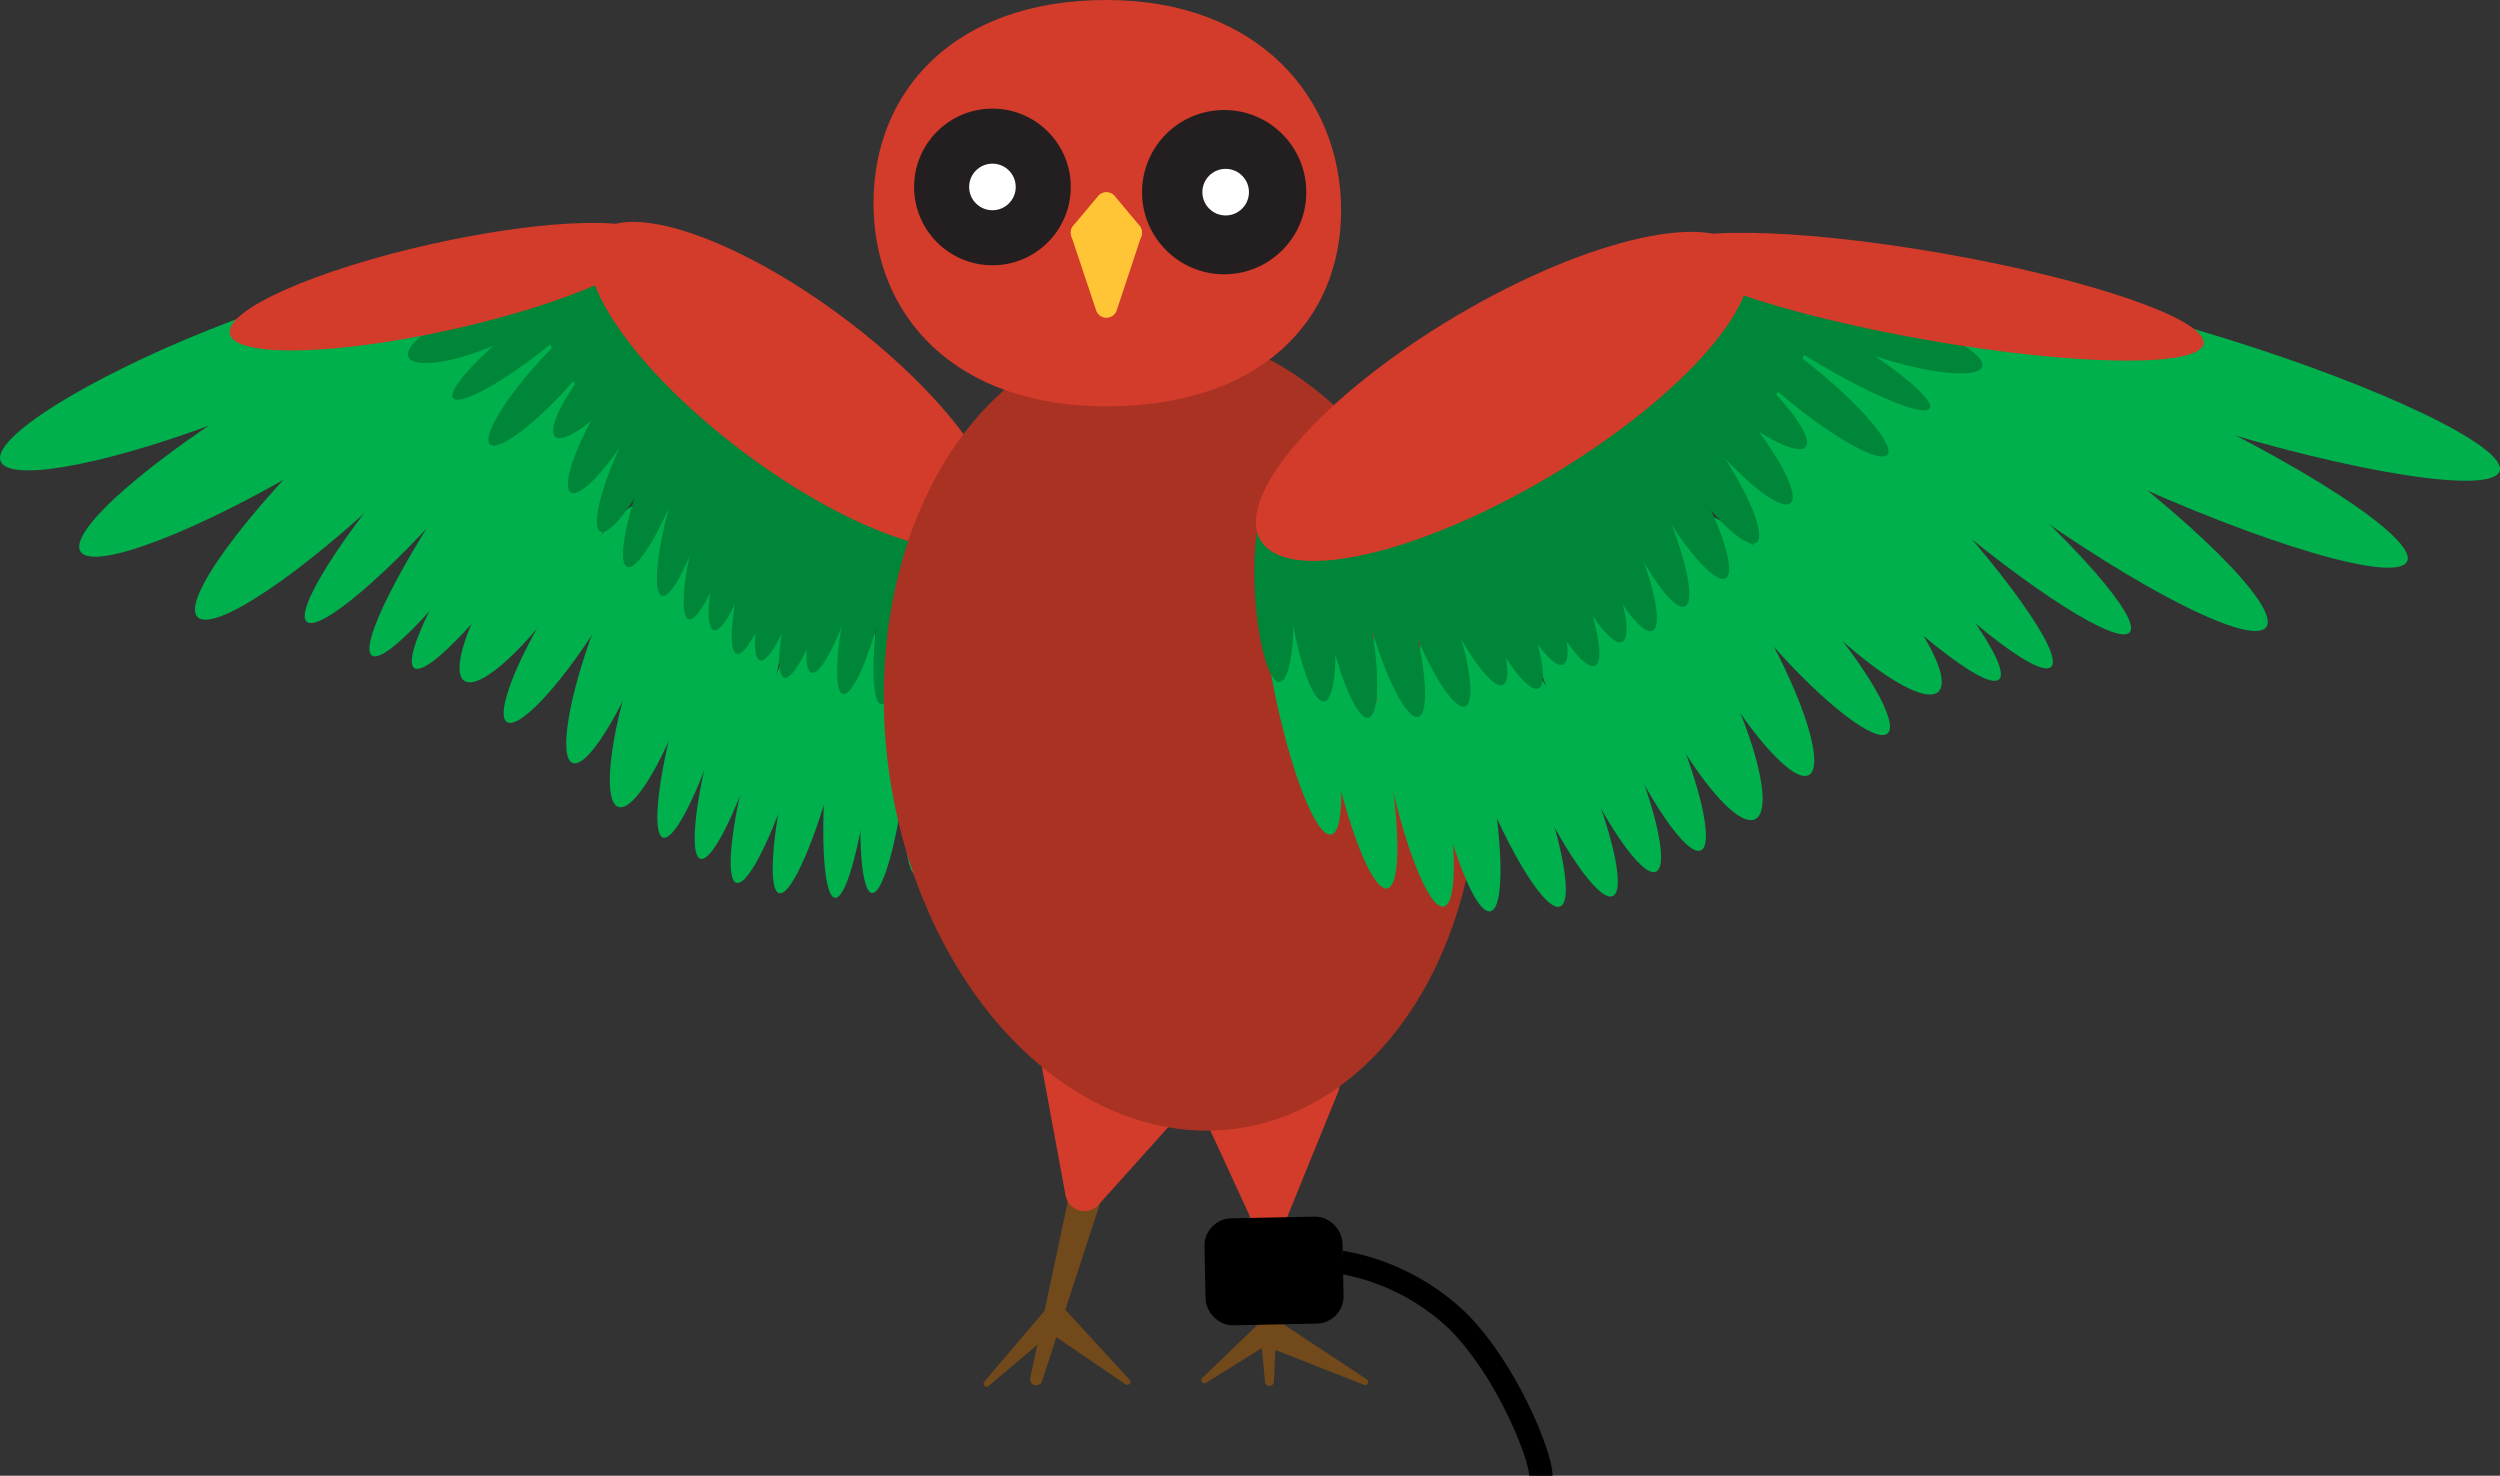 <svg xmlns="http://www.w3.org/2000/svg" viewBox="0 0 322.01 190.08"><rect x="0" y="0" width="322.01" height="190.08" fill="#333333" stroke="none"/><defs><style>.cls-1{fill:#00b04c;}.cls-2{fill:#008639;}.cls-3{fill:#d33b2a;}.cls-4{fill:#fffe54;}.cls-5{fill:#71491a;}.cls-6{fill:#a93223;}.cls-7{fill:#231f20;}.cls-8{fill:#fff;}.cls-9{fill:#ffc536;}.cls-10,.cls-11{stroke:#000;stroke-miterlimit:10;stroke-width:3px;}.cls-11{fill:none;}</style></defs><g id="torso"><g id="back_wing" data-name="back wing"><g id="light_inner" data-name="light inner"><ellipse class="cls-1" cx="125.28" cy="86.69" rx="19.18" ry="2.85" transform="translate(26.59 202.75) rotate(-84.31)"/><ellipse class="cls-1" cx="119.91" cy="93.61" rx="19.18" ry="2.85" transform="translate(14.87 203.64) rotate(-84.31)"/><ellipse class="cls-1" cx="114.23" cy="95.94" rx="19.18" ry="2.85" transform="translate(7.43 200.09) rotate(-84.31)"/><ellipse class="cls-1" cx="109.46" cy="96.56" rx="19.18" ry="2.85" transform="translate(2.52 195.9) rotate(-84.31)"/><ellipse class="cls-1" cx="85.29" cy="86.79" rx="18.05" ry="3.9" transform="translate(-23.8 140.69) rotate(-71.79)"/><ellipse class="cls-1" cx="104.88" cy="97.15" rx="18.46" ry="2.96" transform="translate(-14.99 175.06) rotate(-75.83)"/><ellipse class="cls-1" cx="99.98" cy="96.2" rx="18.25" ry="2.99" transform="translate(-20.42 165.14) rotate(-73.69)"/><ellipse class="cls-1" cx="95.34" cy="93.09" rx="18.25" ry="2.99" transform="translate(-20.77 158.46) rotate(-73.69)"/><ellipse class="cls-1" cx="90.54" cy="90.37" rx="18.25" ry="2.99" transform="translate(-21.62 151.89) rotate(-73.69)"/><ellipse class="cls-1" cx="80.08" cy="81.65" rx="17.79" ry="3.57" transform="translate(-24.7 127.48) rotate(-69.18)"/><ellipse class="cls-1" cx="74.18" cy="78.91" rx="16.66" ry="3.28" transform="translate(-32.13 99.56) rotate(-57.76)"/><ellipse class="cls-1" cx="70.23" cy="72.29" rx="18.6" ry="4.39" transform="translate(-29 89.93) rotate(-55.91)"/><ellipse class="cls-1" cx="29.15" cy="47.79" rx="31.3" ry="5.76" transform="translate(-15.66 14.24) rotate(-21.79)"/><ellipse class="cls-1" cx="37.81" cy="54.54" rx="32.02" ry="5.63" transform="translate(-22.67 27.22) rotate(-30.96)"/><ellipse class="cls-1" cx="47.28" cy="58.46" rx="30.31" ry="5.36" transform="translate(-27.32 49.08) rotate(-43.87)"/><ellipse class="cls-1" cx="56.28" cy="60.77" rx="25.57" ry="3.91" transform="translate(-26.51 63.4) rotate(-49.01)"/><ellipse class="cls-1" cx="62.98" cy="62.73" rx="26.43" ry="3.78" transform="translate(-24.47 78.66) rotate(-55.21)"/><ellipse class="cls-1" cx="68.43" cy="64.34" rx="26.43" ry="3.78" transform="translate(-23.45 83.83) rotate(-55.21)"/></g><g id="dark_inner" data-name="dark inner"><ellipse class="cls-2" cx="127.38" cy="75.11" rx="1.94" ry="11.08" transform="translate(-0.75 1.29) rotate(-0.58)"/><ellipse class="cls-2" cx="123.66" cy="75.3" rx="13.43" ry="2.21" transform="translate(42.96 195.51) rotate(-87.47)"/><ellipse class="cls-2" cx="119.92" cy="77.56" rx="13.29" ry="2.23" transform="translate(31 189.31) rotate(-84.38)"/><ellipse class="cls-2" cx="115.54" cy="77.76" rx="13.11" ry="2.26" transform="translate(20.69 179.73) rotate(-81.02)"/><ellipse class="cls-2" cx="111.51" cy="76.88" rx="12.85" ry="2.31" transform="translate(11.25 167.95) rotate(-76.83)"/><ellipse class="cls-2" cx="108.06" cy="74.5" rx="12.65" ry="2.34" transform="translate(6.41 157.54) rotate(-73.83)"/><ellipse class="cls-2" cx="104.43" cy="74.98" rx="12.65" ry="2.34" transform="matrix(0.28, -0.96, 0.96, 0.28, 3.34, 154.39)"/><ellipse class="cls-2" cx="101.43" cy="72.93" rx="12.65" ry="2.34" transform="translate(3.14 150.04) rotate(-73.84)"/><ellipse class="cls-2" cx="98.43" cy="72.07" rx="12.65" ry="2.34" transform="translate(1.79 146.53) rotate(-73.83)"/><ellipse class="cls-2" cx="92.23" cy="67.6" rx="12.65" ry="2.34" transform="translate(1.62 137.36) rotate(-73.83)"/><ellipse class="cls-2" cx="95.46" cy="69.01" rx="12.65" ry="2.34" transform="translate(2.59 141.48) rotate(-73.83)"/><ellipse class="cls-2" cx="88.7" cy="64.48" rx="12.65" ry="2.34" transform="matrix(0.28, -0.96, 0.96, 0.28, 2.07, 131.71)"/><ellipse class="cls-2" cx="85.17" cy="61.51" rx="12.32" ry="2.4" transform="translate(-2.64 119.18) rotate(-69.13)"/><ellipse class="cls-2" cx="82.51" cy="57.67" rx="11.99" ry="2.47" transform="translate(-5.14 107.18) rotate(-64.41)"/><ellipse class="cls-2" cx="79.48" cy="53.46" rx="11.63" ry="2.55" transform="translate(-7.13 94.36) rotate(-59.21)"/><ellipse class="cls-2" cx="78.68" cy="47.85" rx="11.04" ry="2.68" transform="translate(-8.72 76.86) rotate(-49.67)"/><ellipse class="cls-2" cx="71.22" cy="48.29" rx="12.08" ry="2.49" transform="translate(-12.38 68.66) rotate(-47.83)"/><ellipse class="cls-2" cx="68.34" cy="43.5" rx="12.66" ry="2.26" transform="translate(-12.3 51.28) rotate(-37.99)"/><ellipse class="cls-2" cx="61.84" cy="42.2" rx="9.97" ry="2.81" transform="translate(-11.33 26.37) rotate(-22.1)"/><ellipse class="cls-2" cx="98.82" cy="54.67" rx="12.82" ry="34.5" transform="translate(-1.5 106.55) rotate(-56.3)"/></g><ellipse id="outer_part" data-name="outer part" class="cls-3" cx="102.27" cy="49.63" rx="10.79" ry="32" transform="matrix(0.6, -0.8, 0.8, 0.6, 1.21, 101.67)"/><ellipse id="outer_part-2" data-name="outer part" class="cls-3" cx="56.94" cy="36.92" rx="28" ry="5.66" transform="translate(-6.66 13.25) rotate(-12.54)"/></g></g><g id="beak"><path class="cls-4" d="M143.59,40.14l3.21-9.58a1.4,1.4,0,0,0-1.32-1.84h-6.42a1.4,1.4,0,0,0-1.32,1.84L141,40.14A1.39,1.39,0,0,0,143.59,40.14Z"/><path class="cls-4" d="M141.2,25.37,138,29.2a1.4,1.4,0,0,0,1.07,2.29h6.4a1.4,1.4,0,0,0,1.07-2.29l-3.2-3.83A1.4,1.4,0,0,0,141.2,25.37Z"/><path class="cls-5" d="M134.23,177.87l7.36-22.57a.79.79,0,0,0-.46-1l-2.36-.92a.8.8,0,0,0-1.06.58l-5,23.47A.79.79,0,0,0,134.23,177.87Z"/><path class="cls-5" d="M127.31,178.55l9-7.6a.41.41,0,0,0,.05-.56l-1.22-1.53a.4.4,0,0,0-.62,0L126.75,178A.4.4,0,0,0,127.31,178.55Z"/><path class="cls-5" d="M145.52,177.73l-8.39-9.12a.4.4,0,0,0-.63.06L135,171.05a.41.41,0,0,0,.12.55l9.9,6.73A.4.4,0,0,0,145.52,177.73Z"/><path class="cls-5" d="M164.08,178.05l1-21a.57.57,0,0,0-.53-.6l-3-.21a.58.58,0,0,0-.61.63l2,21.16A.58.58,0,0,0,164.08,178.05Z"/><path class="cls-5" d="M155.37,178.1l9.54-5.95a.39.39,0,0,0,.14-.54l-1.18-2.09a.41.41,0,0,0-.63-.1l-8.36,8.05A.4.4,0,0,0,155.37,178.1Z"/><path class="cls-5" d="M176.11,177.71l-12.1-8a.4.4,0,0,0-.6.22l-.89,2.87a.4.4,0,0,0,.23.49l13,5.1A.4.4,0,0,0,176.11,177.71Z"/><path class="cls-3" d="M141.47,155.21,152,143.48a2.46,2.46,0,0,0-1-4L137.47,135a2.46,2.46,0,0,0-3.21,2.77l3,16.27A2.46,2.46,0,0,0,141.47,155.21Z"/><path class="cls-3" d="M165.7,157l6.64-16.31a2.46,2.46,0,0,0-2.21-3.39l-14.34-.42a2.46,2.46,0,0,0-2.31,3.49l7.71,16.73A2.46,2.46,0,0,0,165.7,157Z"/><ellipse id="body" class="cls-6" cx="152.18" cy="94.09" rx="38.05" ry="51.77" transform="translate(-11.45 21.72) rotate(-7.87)"/><path class="cls-3" d="M172.74,27.08c0,14.45-10.65,25.26-30.23,25.26s-30-11.72-30-26.17S122.93,0,142.51,0,172.74,12.63,172.74,27.08Z"/><circle id="left_eye" data-name="left eye" class="cls-7" cx="127.83" cy="24.08" r="10.09"/><circle id="right_eye" data-name="right eye" class="cls-7" cx="157.68" cy="24.75" r="10.58"/><circle class="cls-8" cx="127.83" cy="24.08" r="3"/><circle class="cls-8" cx="157.87" cy="24.75" r="3"/><path class="cls-9" d="M143.83,40,147,30.43a1.39,1.39,0,0,0-1.32-1.83H139.3A1.39,1.39,0,0,0,138,30.43l3.2,9.59A1.4,1.4,0,0,0,143.83,40Z"/><path class="cls-9" d="M141.44,25.25l-3.2,3.82a1.4,1.4,0,0,0,1.07,2.29h6.39a1.4,1.4,0,0,0,1.08-2.29l-3.2-3.82A1.39,1.39,0,0,0,141.44,25.25Z"/></g><g id="front_wing" data-name="front wing"><g id="light_inner-2" data-name="light inner"><ellipse class="cls-1" cx="167.58" cy="88.33" rx="3.51" ry="19.56" transform="translate(-14.2 35.02) rotate(-11.45)"/><ellipse class="cls-1" cx="174.8" cy="95.27" rx="3.51" ry="19.56" transform="translate(-15.43 36.59) rotate(-11.45)"/><ellipse class="cls-1" cx="182.07" cy="97.61" rx="3.51" ry="19.56" transform="translate(-15.75 38.08) rotate(-11.45)"/><ellipse class="cls-1" cx="188.08" cy="98.22" rx="3.51" ry="19.56" transform="translate(-15.75 39.28) rotate(-11.45)"/><ellipse class="cls-1" cx="217.54" cy="88.37" rx="4.62" ry="19.15" transform="translate(-16.58 106.27) rotate(-26.48)"/><ellipse class="cls-1" cx="193.85" cy="98.82" rx="3.56" ry="19.3" transform="translate(-22.75 78.18) rotate(-21.57)"/><ellipse class="cls-1" cx="199.89" cy="97.85" rx="3.57" ry="19.23" transform="translate(-22.52 89.92) rotate(-24.04)"/><ellipse class="cls-1" cx="205.46" cy="94.72" rx="3.57" ry="19.23" transform="translate(-20.76 91.91) rotate(-24.04)"/><ellipse class="cls-1" cx="211.25" cy="91.98" rx="3.57" ry="19.23" transform="translate(-19.15 94.03) rotate(-24.04)"/><ellipse class="cls-1" cx="223.67" cy="83.2" rx="4.18" ry="19.06" transform="translate(-12.11 120.02) rotate(-29.28)"/><ellipse class="cls-1" cx="230.83" cy="80.44" rx="3.67" ry="18.68" transform="translate(4.16 171.94) rotate(-41.2)"/><ellipse class="cls-1" cx="235.27" cy="73.78" rx="4.88" ry="21.02" transform="translate(13.37 181.29) rotate(-43.26)"/><ellipse class="cls-1" cx="284.76" cy="49.09" rx="5.81" ry="38.96" transform="translate(153.39 306.47) rotate(-72.74)"/><ellipse class="cls-1" cx="274.44" cy="55.89" rx="5.78" ry="39.2" transform="translate(108.87 281.79) rotate(-65.27)"/><ellipse class="cls-1" cx="262.91" cy="59.84" rx="5.7" ry="35.76" transform="translate(60.52 238) rotate(-54.18)"/><ellipse class="cls-1" cx="251.83" cy="62.18" rx="4.24" ry="29.63" transform="translate(40.75 212.94) rotate(-49.41)"/><ellipse class="cls-1" cx="243.61" cy="64.16" rx="4.2" ry="29.91" transform="translate(22.66 185.18) rotate(-43.46)"/><ellipse class="cls-1" cx="236.92" cy="65.78" rx="4.2" ry="29.91" transform="translate(19.71 181.01) rotate(-43.46)"/></g><g id="dark_inner-2" data-name="dark inner"><ellipse class="cls-2" cx="164.09" cy="76.69" rx="2.42" ry="11.16" transform="translate(-4.66 10.88) rotate(-3.74)"/><ellipse class="cls-2" cx="168.75" cy="76.88" rx="2.74" ry="13.6" transform="translate(-8.69 23.01) rotate(-7.61)"/><ellipse class="cls-2" cx="173.59" cy="79.14" rx="2.75" ry="13.55" transform="translate(-12.23 35.92) rotate(-11.41)"/><ellipse class="cls-2" cx="179.08" cy="79.34" rx="2.76" ry="13.48" transform="translate(-14.7 50.79) rotate(-15.51)"/><ellipse class="cls-2" cx="184.04" cy="78.45" rx="2.78" ry="13.39" transform="translate(-15.82 69.41) rotate(-20.5)"/><ellipse class="cls-2" cx="188.17" cy="76.05" rx="2.79" ry="13.32" transform="translate(-14.67 83.06) rotate(-23.99)"/><ellipse class="cls-2" cx="192.75" cy="76.52" rx="2.79" ry="13.32" transform="translate(-14.46 84.97) rotate(-23.99)"/><ellipse class="cls-2" cx="196.35" cy="74.46" rx="2.79" ry="13.32" transform="matrix(0.91, -0.41, 0.41, 0.91, -13.32, 86.22)"/><ellipse class="cls-2" cx="200.03" cy="73.6" rx="2.79" ry="13.32" transform="translate(-12.65 87.67) rotate(-23.99)"/><ellipse class="cls-2" cx="207.43" cy="69.1" rx="2.79" ry="13.32" transform="translate(-10.18 90.29) rotate(-23.99)"/><ellipse class="cls-2" cx="203.51" cy="70.52" rx="2.79" ry="13.32" transform="translate(-11.09 88.82) rotate(-23.99)"/><ellipse class="cls-2" cx="211.61" cy="65.96" rx="2.79" ry="13.32" transform="translate(-8.54 91.72) rotate(-23.99)"/><ellipse class="cls-2" cx="215.8" cy="62.97" rx="2.82" ry="13.21" transform="translate(-3.21 113.65) rotate(-29.3)"/><ellipse class="cls-2" cx="218.83" cy="59.1" rx="2.84" ry="13.09" transform="translate(4.93 134.12) rotate(-34.44)"/><ellipse class="cls-2" cx="222.31" cy="54.86" rx="2.87" ry="12.97" transform="translate(16.54 155.3) rotate(-39.88)"/><ellipse class="cls-2" cx="222.89" cy="49.23" rx="2.91" ry="12.77" transform="translate(40.06 185.88) rotate(-49.23)"/><ellipse class="cls-2" cx="232.23" cy="49.66" rx="2.68" ry="14.06" transform="translate(46.77 197.98) rotate(-50.72)"/><ellipse class="cls-2" cx="235.48" cy="44.84" rx="2.36" ry="15.22" transform="translate(76.84 224.55) rotate(-59.35)"/><ellipse class="cls-2" cx="243.5" cy="43.52" rx="2.84" ry="12.4" transform="translate(129.44 263.02) rotate(-72.68)"/><ellipse class="cls-2" cx="198.23" cy="56.11" rx="39.6" ry="14.02" transform="translate(-3.61 97.38) rotate(-27.36)"/></g><ellipse id="outer_part-3" data-name="outer part" class="cls-3" cx="193.54" cy="51.05" rx="36.27" ry="11.96" transform="translate(1.08 106.04) rotate(-30.72)"/><ellipse id="outer_part-4" data-name="outer part" class="cls-3" cx="249.22" cy="38.21" rx="5.67" ry="35.12" transform="translate(168.66 277.13) rotate(-80.08)"/></g><g id="new_tag" data-name="new tag"><rect class="cls-10" x="156.7" y="158.32" width="14.78" height="10.78" rx="2" transform="translate(-3.3 3.38) rotate(-1.17)"/><path class="cls-11" d="M198.47,190.08c0-2.58-4.28-13.34-10.51-19.73a28.86,28.86,0,0,0-15.22-7.77"/></g></svg>